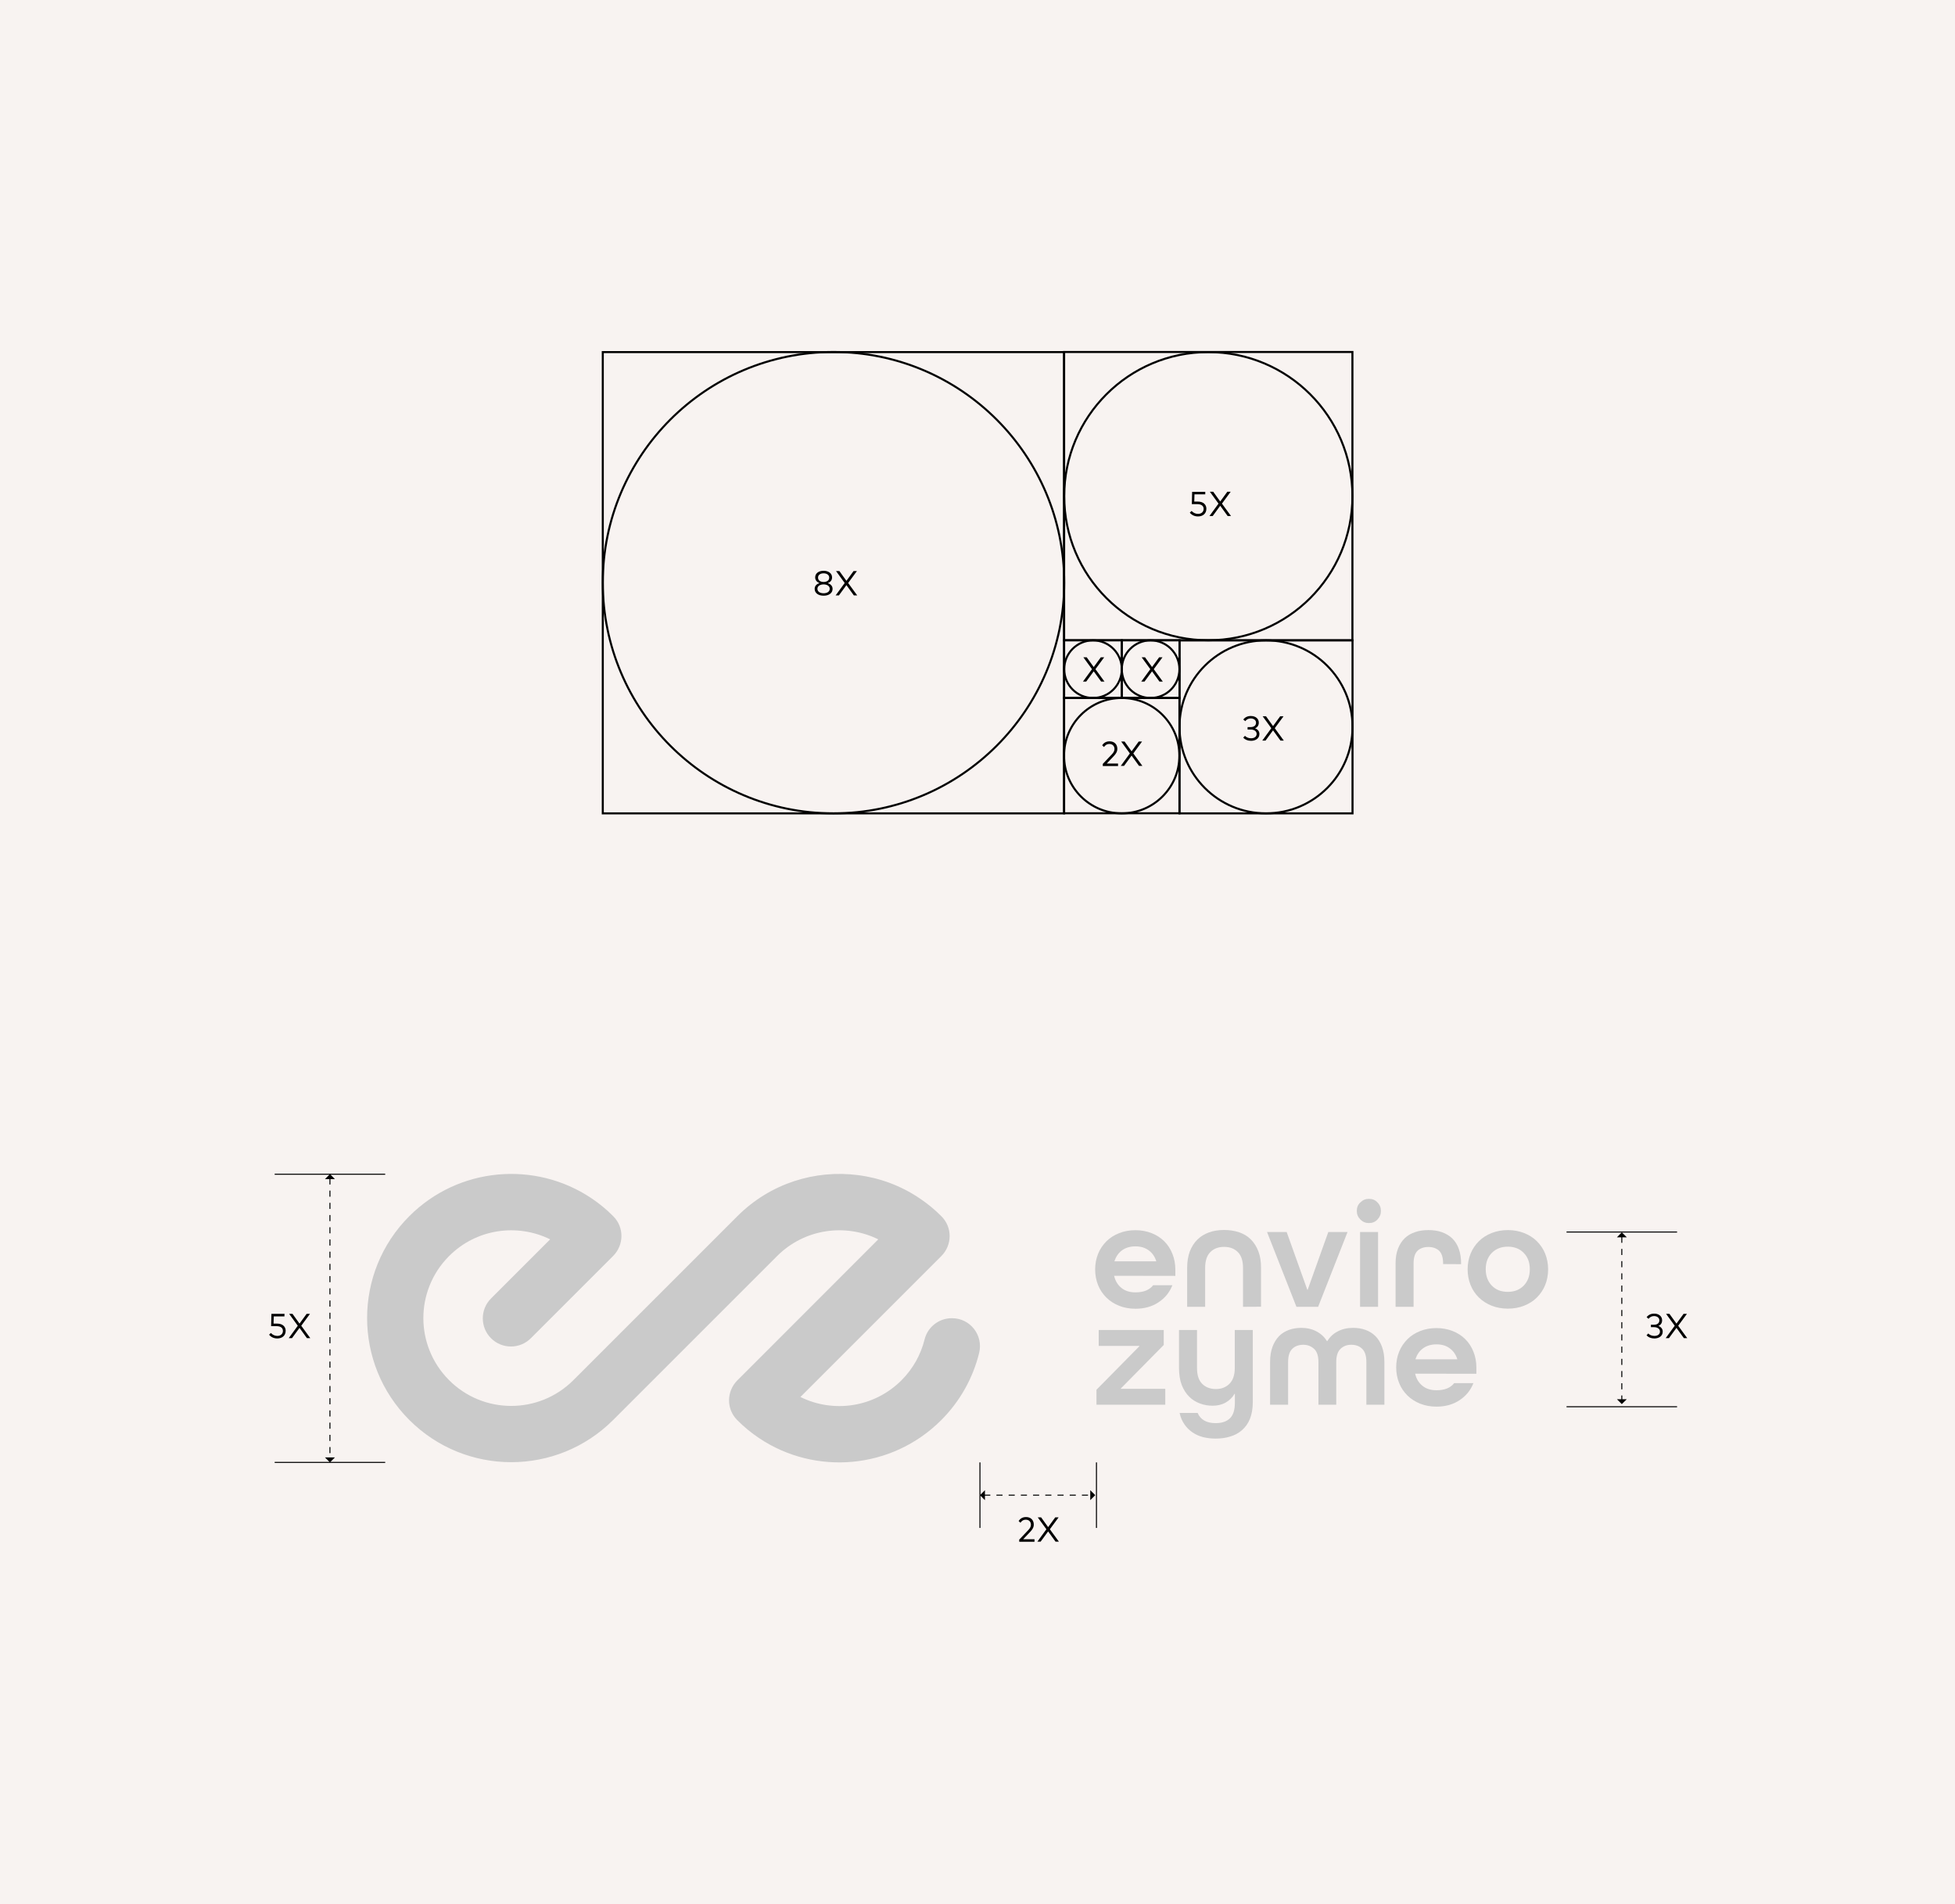 <?xml version="1.0" encoding="utf-8"?>
<!-- Generator: Adobe Illustrator 26.3.1, SVG Export Plug-In . SVG Version: 6.00 Build 0)  -->
<svg version="1.1" id="Layer_1" xmlns="http://www.w3.org/2000/svg" xmlns:xlink="http://www.w3.org/1999/xlink" x="0px" y="0px"
	 viewBox="0 0 1921 1871.1" style="enable-background:new 0 0 1921 1871.1;" xml:space="preserve">
<style type="text/css">
	.st0{fill:#F8F3F1;}
	.st1{fill:none;stroke:#000000;stroke-width:2;stroke-miterlimit:10;}
	.st2{fill:#CACACA;}
	.st3{fill:none;stroke:#000000;stroke-miterlimit:10;}
	.st4{fill:none;stroke:#000000;stroke-miterlimit:10;stroke-dasharray:6,6;}
</style>
<rect class="st0" width="1921" height="1871.1"/>
<g>
	<g>
		<rect x="1102.3" y="629.2" class="st1" width="56.7" height="56.7"/>
		<rect x="1045.6" y="629.2" class="st1" width="56.7" height="56.7"/>
		<rect x="1045.6" y="685.9" class="st1" width="113.3" height="113.3"/>
		<rect x="1159" y="629.3" class="st1" width="170" height="170"/>
		<rect x="1045.6" y="345.9" class="st1" width="283.3" height="283.3"/>
		<rect x="592.3" y="346" class="st1" width="453.3" height="453.3"/>
		<circle class="st1" cx="819" cy="572.6" r="226.7"/>
		<circle class="st1" cx="1187.3" cy="487.6" r="141.6"/>
		<circle class="st1" cx="1244" cy="714.3" r="85"/>
		<circle class="st1" cx="1130.6" cy="657.6" r="28.3"/>
		<circle class="st1" cx="1074" cy="657.6" r="28.3"/>
		<circle class="st1" cx="1102.2" cy="742.6" r="56.7"/>
		<g>
			<g>
				<path d="M1076.4,657.6l8.9,12.2h-3.3l-7.3-10.1l-7.4,10.1h-3.2l8.9-12.2l-8.5-11.7h3.3l6.9,9.6l7-9.6h3.3L1076.4,657.6z"/>
			</g>
		</g>
		<g>
			<g>
				<path d="M1133.7,657.6l8.9,12.2h-3.3l-7.3-10.1l-7.4,10.1h-3.2l8.9-12.2l-8.5-11.7h3.3l6.9,9.6l7-9.6h3.3L1133.7,657.6z"/>
			</g>
		</g>
		<g>
			<g>
				<path d="M1083,732.4c1.1-1.7,3.2-3.9,7.3-3.9c4.8,0,7.6,3.1,7.6,7.4c0,3-1.7,5.1-3.2,6.8l-7.2,7.6h11.1v2.5h-15v-2.1l9-9.5
					c1.4-1.5,2.5-3.1,2.5-5.2c0-2.7-1.8-4.9-5-4.9c-2.7,0-4.2,1.4-5.3,3L1083,732.4z"/>
				<path d="M1113.6,740.4l8.9,12.2h-3.3l-7.3-10.1l-7.4,10.1h-3.2l8.9-12.2l-8.5-11.7h3.3l6.9,9.6l7-9.6h3.3L1113.6,740.4z"/>
			</g>
		</g>
		<g>
			<g>
				<path d="M1236.9,710.1c0,2.8-1.4,4.7-3.7,5.6c2.5,0.9,4.3,2.8,4.3,5.6c0,4.5-4,6.7-8.2,6.7c-3.3,0-6-1.2-7.7-3.1l1.7-1.8
					c1.4,1.5,3.6,2.4,6,2.4c3,0,5.5-1.4,5.5-4.3c0-2.7-2.6-4.3-5.8-4.3h-3.1v-2.4h3.1c3,0,5.2-1.4,5.2-4.3c0-2.6-2.3-4.2-5.3-4.2
					c-2.4,0-4.2,1.2-5.3,2.7l-1.9-1.6c1.4-2,3.9-3.5,7.3-3.5C1233.7,703.6,1236.9,706.2,1236.9,710.1z"/>
				<path d="M1252.6,715.6l8.9,12.2h-3.3l-7.3-10.1l-7.4,10.1h-3.2l8.9-12.2l-8.5-11.7h3.3l6.9,9.6l7-9.6h3.3L1252.6,715.6z"/>
			</g>
		</g>
		<g>
			<g>
				<path d="M1184.2,485.8h-10.5l-0.2,7.1h3.5c5.6,0,8.4,3.2,8.4,7c0,4.9-3.6,7.6-8.2,7.6c-3.4,0-6.1-1.3-8.1-3.7l1.8-1.7
					c1.5,1.8,3.9,2.9,6.3,2.9c3.5,0,5.5-2.2,5.5-4.9c0-2.6-1.7-4.7-6.4-4.7h-5.2l0.3-12.1h12.9V485.8L1184.2,485.8z"/>
				<path d="M1200.7,494.9l8.9,12.2h-3.3L1199,497l-7.4,10.1h-3.2l8.9-12.2l-8.5-11.7h3.3l6.9,9.6l7-9.6h3.3L1200.7,494.9z"/>
			</g>
		</g>
		<g>
			<g>
				<path d="M817.6,567.4c0,3-1.8,4.7-4.2,5.6c2.6,0.9,4.7,2.7,4.7,5.7c0,4.3-3.9,6.7-8.8,6.7s-8.8-2.4-8.8-6.7
					c0-3.1,2.1-4.8,4.7-5.7c-2.3-0.9-4.2-2.7-4.2-5.6c0-4.2,3.7-6.5,8.3-6.5S817.6,563.3,817.6,567.4z M803.2,578.6
					c0,2.9,2.7,4.4,6.1,4.4c3.3,0,6-1.5,6-4.4c0-2.8-2.7-4.3-6-4.3C806,574.3,803.2,575.8,803.2,578.6z M803.8,567.6
					c0,2.9,2.5,4.3,5.5,4.3c3.1,0,5.5-1.4,5.5-4.3c0-2.7-2.5-4.2-5.5-4.2C806.3,563.4,803.8,564.8,803.8,567.6z"/>
				<path d="M833.4,572.9l8.9,12.2H839l-7.3-10.1l-7.4,10.1h-3.2l8.9-12.2l-8.5-11.7h3.3l6.9,9.6l7-9.6h3.3L833.4,572.9z"/>
			</g>
		</g>
	</g>
	<g>
		<g>
			<g>
				<path d="M1000.9,1494.7c1.1-1.7,3.2-3.9,7.3-3.9c4.8,0,7.6,3.1,7.6,7.4c0,3-1.7,5.1-3.2,6.8l-7.2,7.6h11.1v2.5h-15v-2.1l9-9.5
					c1.4-1.5,2.5-3.1,2.5-5.2c0-2.7-1.8-4.9-5-4.9c-2.7,0-4.2,1.4-5.3,3L1000.9,1494.7z"/>
				<path d="M1031.6,1502.8l8.9,12.2h-3.3l-7.3-10.1l-7.4,10.1h-3.2l8.9-12.2l-8.5-11.7h3.3l6.9,9.6l7-9.6h3.3L1031.6,1502.8z"/>
			</g>
		</g>
		<g>
			<g>
				<path d="M279.5,1293.6H269l-0.2,7.1h3.5c5.6,0,8.4,3.2,8.4,7c0,4.9-3.6,7.6-8.2,7.6c-3.4,0-6.1-1.3-8.1-3.7l1.8-1.7
					c1.5,1.8,3.9,2.9,6.3,2.9c3.5,0,5.5-2.2,5.5-4.9c0-2.6-1.7-4.7-6.4-4.7h-5.2l0.3-12.1h12.9
					C279.5,1291.1,279.5,1293.6,279.5,1293.6z"/>
				<path d="M296,1302.8l8.9,12.2h-3.3l-7.3-10.1l-7.4,10.1h-3.2l8.9-12.2l-8.5-11.7h3.3l6.9,9.6l7-9.6h3.3L296,1302.8z"/>
			</g>
		</g>
		<g>
			<path class="st2" d="M1094.8,1253.7v0.3c1.2,5,3.6,8.8,7.2,11.7c3.6,2.9,8.2,4.3,13.7,4.3c8,0,13.7-2.3,17.4-7h18.9
				c-2.8,7.1-7.3,12.6-13.7,16.8c-6.3,4.2-13.9,6.3-22.6,6.3c-5.9,0-11.2-1-16-2.9c-4.8-1.9-9-4.6-12.5-8c-3.5-3.5-6.3-7.5-8.2-12.3
				c-1.9-4.7-2.9-9.9-2.9-15.4c0-5.5,1-10.7,2.9-15.4s4.7-8.8,8.2-12.3c3.5-3.5,7.7-6.1,12.5-8c4.8-1.9,10.1-2.9,16-2.9
				c5.7,0,11,1,15.9,2.9c4.8,1.9,9,4.6,12.4,8c3.5,3.5,6.1,7.5,8,12.3c1.9,4.7,2.9,9.9,2.9,15.4v6.3L1094.8,1253.7L1094.8,1253.7z
				 M1115.7,1224.8c-5.2,0-9.6,1.3-13.2,3.9c-3.5,2.6-5.9,6.1-7.4,10.5v0.3h41v-0.3c-1.4-4.4-3.9-8-7.4-10.5
				C1125.2,1226.1,1120.9,1224.8,1115.7,1224.8z"/>
			<path class="st2" d="M1221.4,1284.2V1246c0-7.1-1.7-12.2-5.1-15.6c-3.4-3.4-7.9-5.1-13.5-5.1s-10.1,1.7-13.5,5.1
				c-3.4,3.4-5.1,8.6-5.1,15.6v38.2h-17.7V1246c0-6.1,0.9-11.5,2.6-16.2c1.8-4.6,4.2-8.4,7.4-11.6c3.1-3.1,7-5.5,11.4-7.1
				c4.4-1.6,9.4-2.4,14.9-2.4c5.5,0,10.4,0.8,14.9,2.3c4.4,1.5,8.3,3.9,11.4,7c3.1,3.1,5.6,7,7.4,11.7s2.6,10,2.6,16.2v38.2
				L1221.4,1284.2L1221.4,1284.2z"/>
			<path class="st2" d="M1273.9,1284.2l-28.9-73.5h19.3l20.3,56.8h0.3l20.3-56.8h18.9l-28.9,73.5H1273.9z"/>
			<path class="st2" d="M1345.1,1201.9c-3.3,0-6-1.1-8.4-3.5c-2.3-2.3-3.5-5.1-3.5-8.4c0-3.4,1.1-6.2,3.5-8.4
				c2.3-2.3,5.1-3.5,8.4-3.5c3.4,0,6.2,1.1,8.4,3.5c2.3,2.3,3.4,5.1,3.4,8.4s-1.1,6-3.4,8.4
				C1351.3,1200.8,1348.5,1201.9,1345.1,1201.9z M1336.4,1284.2v-73.5h17.7v73.5H1336.4z"/>
			<path class="st2" d="M1418,1242.2v-0.7c0-5.9-1.4-10.1-4-12.5c-2.7-2.4-6.2-3.6-10.5-3.6s-7.9,1.2-10.5,3.6s-4,6.6-4,12.5v42.7
				h-17.7v-42.7c0-5.5,0.8-10.4,2.4-14.5s3.8-7.5,6.6-10.2c2.8-2.7,6.2-4.7,10.2-6c3.9-1.4,8.4-2,13.1-2c4.7,0,9.1,0.6,13.1,2
				c3.9,1.4,7.4,3.4,10.2,6.1s5,6.1,6.5,10.3c1.5,4.1,2.3,9,2.3,14.6v0.5L1418,1242.2L1418,1242.2z"/>
			<path class="st2" d="M1521.2,1247.4c0,5.5-1,10.7-2.9,15.4s-4.7,8.8-8.2,12.3c-3.5,3.5-7.7,6.1-12.5,8
				c-4.8,1.9-10.1,2.9-15.9,2.9c-5.9,0-11.2-1-16-2.9c-4.8-1.9-9-4.6-12.5-8c-3.5-3.5-6.3-7.5-8.2-12.3c-1.9-4.7-2.9-9.9-2.9-15.4
				c0-5.5,1-10.7,2.9-15.4c1.9-4.7,4.7-8.8,8.2-12.3s7.7-6.1,12.5-8c4.8-1.9,10.1-2.9,16-2.9c5.7,0,11,1,15.9,2.9
				c4.8,1.9,9.1,4.6,12.5,8c3.5,3.5,6.3,7.5,8.2,12.3C1520.2,1236.7,1521.2,1241.9,1521.2,1247.4z M1481.6,1269.5
				c6.5,0,11.7-2.1,15.7-6.2c3.9-4.1,5.9-9.4,5.9-16c0-6.6-1.9-11.9-5.9-16c-3.9-4.1-9.2-6.2-15.7-6.2s-11.8,2.1-15.8,6.2
				s-5.9,9.4-5.9,16c0,6.6,2,11.9,5.9,16C1469.8,1267.5,1475,1269.5,1481.6,1269.5z"/>
			<path class="st2" d="M1077.4,1380.4v-14.7l42.2-42.8v-0.3h-40V1307h63.9v14.7l-42.2,42.8v0.3h43.7v15.6H1077.4z"/>
			<path class="st2" d="M1213.4,1369.7h-0.3c-2.2,3.7-5.1,6.5-8.8,8.6c-3.7,2.1-8,3.1-12.8,3.1c-4.3,0-8.4-0.7-12.4-2.2
				c-3.9-1.4-7.5-3.6-10.5-6.6c-3.1-3-5.5-6.8-7.4-11.5c-1.8-4.7-2.7-10.4-2.7-16.9V1307h17.7v37.3c0,7.1,1.7,12.2,5.1,15.6
				c3.4,3.4,7.9,5.1,13.5,5.1c5.5,0,9.9-1.8,13.3-5.2s5.2-8.6,5.2-15.4V1307h17.7v70.9c0,6.4-1,11.9-2.8,16.4
				c-1.8,4.5-4.5,8.2-7.8,11.1c-3.3,2.9-7.2,5-11.7,6.3c-4.4,1.4-9.2,2-14.3,2c-4.3,0-8.3-0.5-12.1-1.4c-3.8-1-7.3-2.5-10.4-4.6
				c-3.1-2.1-5.8-4.7-8-7.9s-3.9-6.9-4.8-11.3h17.7c2.9,6.7,8.8,10,17.7,10c6,0,10.7-1.5,14-4.7c3.3-3.1,4.9-8.3,4.9-15.4
				L1213.4,1369.7L1213.4,1369.7z"/>
			<path class="st2" d="M1295.5,1380.4v-42c0-5.9-1.4-10.3-4.3-12.9s-6.3-4-10.6-4c-4.3,0-8,1.3-10.7,3.9c-2.8,2.7-4.2,7-4.2,13v42
				h-17.7v-42c0-5.8,0.8-10.7,2.4-15c1.6-4.2,3.8-7.7,6.4-10.4c2.7-2.7,5.9-4.7,9.7-6.1c3.8-1.4,7.8-2,12.2-2
				c5.5,0,10.4,1.1,14.8,3.4s7.8,5.5,10.4,9.6h0.3c2.6-4.2,6-7.4,10.4-9.6c4.3-2.3,9.3-3.4,15-3.4c4.3,0,8.4,0.6,12.2,2
				c3.8,1.4,7,3.4,9.7,6.1c2.7,2.7,4.9,6.2,6.4,10.4c1.6,4.2,2.4,9.2,2.4,15v42h-17.7v-42c0-6-1.4-10.4-4.2-13
				c-2.8-2.7-6.3-3.9-10.7-3.9c-4.3,0-7.8,1.4-10.5,4c-2.8,2.7-4.2,7-4.2,12.9v42H1295.5z"/>
			<path class="st2" d="M1390.6,1349.9v0.3c1.2,5,3.6,8.8,7.2,11.7c3.6,2.9,8.2,4.3,13.7,4.3c8,0,13.7-2.3,17.4-7h18.9
				c-2.8,7.1-7.3,12.6-13.7,16.8c-6.3,4.2-13.9,6.3-22.6,6.3c-5.9,0-11.2-1-16-2.9c-4.8-1.9-9-4.6-12.5-8c-3.5-3.5-6.3-7.5-8.2-12.3
				c-1.9-4.7-2.9-9.9-2.9-15.4c0-5.5,1-10.7,2.9-15.4c1.9-4.7,4.7-8.8,8.2-12.3s7.7-6.1,12.5-8c4.8-1.9,10.1-2.9,16-2.9
				c5.7,0,11,1,15.9,2.9c4.8,1.9,9,4.6,12.4,8c3.5,3.5,6.1,7.5,8,12.3c1.9,4.7,2.9,9.9,2.9,15.4v6.3L1390.6,1349.9L1390.6,1349.9z
				 M1411.5,1321.1c-5.2,0-9.6,1.3-13.2,3.9s-5.9,6.1-7.4,10.5v0.3h41v-0.3c-1.4-4.4-3.9-8-7.4-10.5
				C1421.1,1322.4,1416.8,1321.1,1411.5,1321.1z"/>
		</g>
		<path class="st2" d="M935.5,1295.4c17.9,0,30.9,16.8,26.6,34.2c-6,24.2-18.4,47.1-37.3,66c-48.6,48.6-123.8,54.5-178.8,17.7
			c-7.6-5.1-14.8-10.9-21.5-17.7c-0.1-0.1-0.2-0.2-0.2-0.2c-10.7-10.8-10.5-28.1,0.2-38.9l22.8-22.8L863,1217.9
			c-32.2-15.9-72.3-10.5-99.2,16.2c-0.1,0.1-0.1,0.1-0.2,0.2l-79.4,79.4l-81.7,81.7c-55.3,55.3-145,55.3-200.3,0
			c-55.3-55.3-55.3-145,0-200.3c48.6-48.6,123.8-54.5,178.8-17.7c7.6,5.1,14.8,10.9,21.5,17.7c0.1,0.1,0.2,0.2,0.2,0.2
			c10.7,10.8,10.5,28.1-0.2,38.9l-22.8,22.8l-58.1,58.1c-10.8,10.8-28.3,10.8-39.1,0l0,0c-10.8-10.8-10.8-28.3,0-39.1l58.1-58.1
			c-32.5-16-72.9-10.4-99.7,16.8c-33.2,33.7-33.2,87.5,0,121.2c33.7,34.2,88.7,34.2,122.5,0.4l161.2-161.2
			c32.3-32.3,76.4-45.8,118.6-40.3c21.2,2.7,41.9,10.3,60.3,22.7c7.6,5.1,14.8,10.9,21.5,17.7c0.1,0.1,0.2,0.2,0.2,0.2
			c10.7,10.8,10.5,28.1-0.2,38.9l-138.5,138.5c32.2,16,72.4,10.5,99.3-16.4c11.5-11.5,19.1-25.5,22.7-40.2
			c3.1-12.2,14.1-20.8,26.6-20.8L935.5,1295.4L935.5,1295.4z"/>
		<line class="st3" x1="378.5" y1="1153.9" x2="269.9" y2="1153.9"/>
		<line class="st3" x1="378.5" y1="1437.1" x2="269.9" y2="1437.1"/>
		<g>
			<g>
				<line class="st4" x1="324.2" y1="1158" x2="324.2" y2="1432.9"/>
				<g>
					<polygon points="329.1,1158.7 319.3,1158.7 324.2,1153.8 					"/>
				</g>
				<g>
					<polygon points="329.1,1432.2 319.3,1432.2 324.2,1437.1 					"/>
				</g>
			</g>
		</g>
		<g>
			<g>
				<path d="M1633.2,1297.4c0,2.8-1.4,4.7-3.7,5.6c2.5,0.9,4.3,2.8,4.3,5.6c0,4.5-4,6.7-8.2,6.7c-3.3,0-6-1.2-7.7-3.1l1.7-1.8
					c1.4,1.5,3.6,2.4,6,2.4c3,0,5.5-1.4,5.5-4.3c0-2.7-2.6-4.3-5.8-4.3h-3.1v-2.4h3.1c3,0,5.2-1.4,5.2-4.3c0-2.6-2.3-4.2-5.3-4.2
					c-2.4,0-4.2,1.2-5.3,2.7l-1.9-1.6c1.4-2,3.9-3.5,7.3-3.5C1630,1290.8,1633.2,1293.6,1633.2,1297.4z"/>
				<path d="M1649,1302.8l8.9,12.2h-3.3l-7.3-10.1l-7.4,10.1h-3.2l8.9-12.2l-8.5-11.7h3.3l6.9,9.6l7-9.6h3.3L1649,1302.8z"/>
			</g>
		</g>
		<line class="st3" x1="1647.9" y1="1210.7" x2="1539.3" y2="1210.7"/>
		<line class="st3" x1="1647.9" y1="1382.4" x2="1539.3" y2="1382.4"/>
		<g>
			<g>
				<line class="st4" x1="1593.6" y1="1215.3" x2="1593.6" y2="1375.6"/>
				<g>
					<polygon points="1598.5,1215.9 1588.8,1215.9 1593.6,1211 					"/>
				</g>
				<g>
					<polygon points="1598.5,1375 1588.8,1375 1593.6,1379.8 					"/>
				</g>
			</g>
		</g>
		<g>
			<g>
				<line class="st4" x1="967.1" y1="1469.3" x2="1072" y2="1469.3"/>
				<g>
					<polygon points="967.8,1464.4 967.8,1474.2 962.9,1469.3 					"/>
				</g>
				<g>
					<polygon points="1071.3,1464.4 1071.3,1474.2 1076.2,1469.3 					"/>
				</g>
			</g>
		</g>
		<line class="st3" x1="962.9" y1="1437.1" x2="962.9" y2="1501.5"/>
		<line class="st3" x1="1077.4" y1="1437.1" x2="1077.4" y2="1501.5"/>
	</g>
</g>
</svg>
